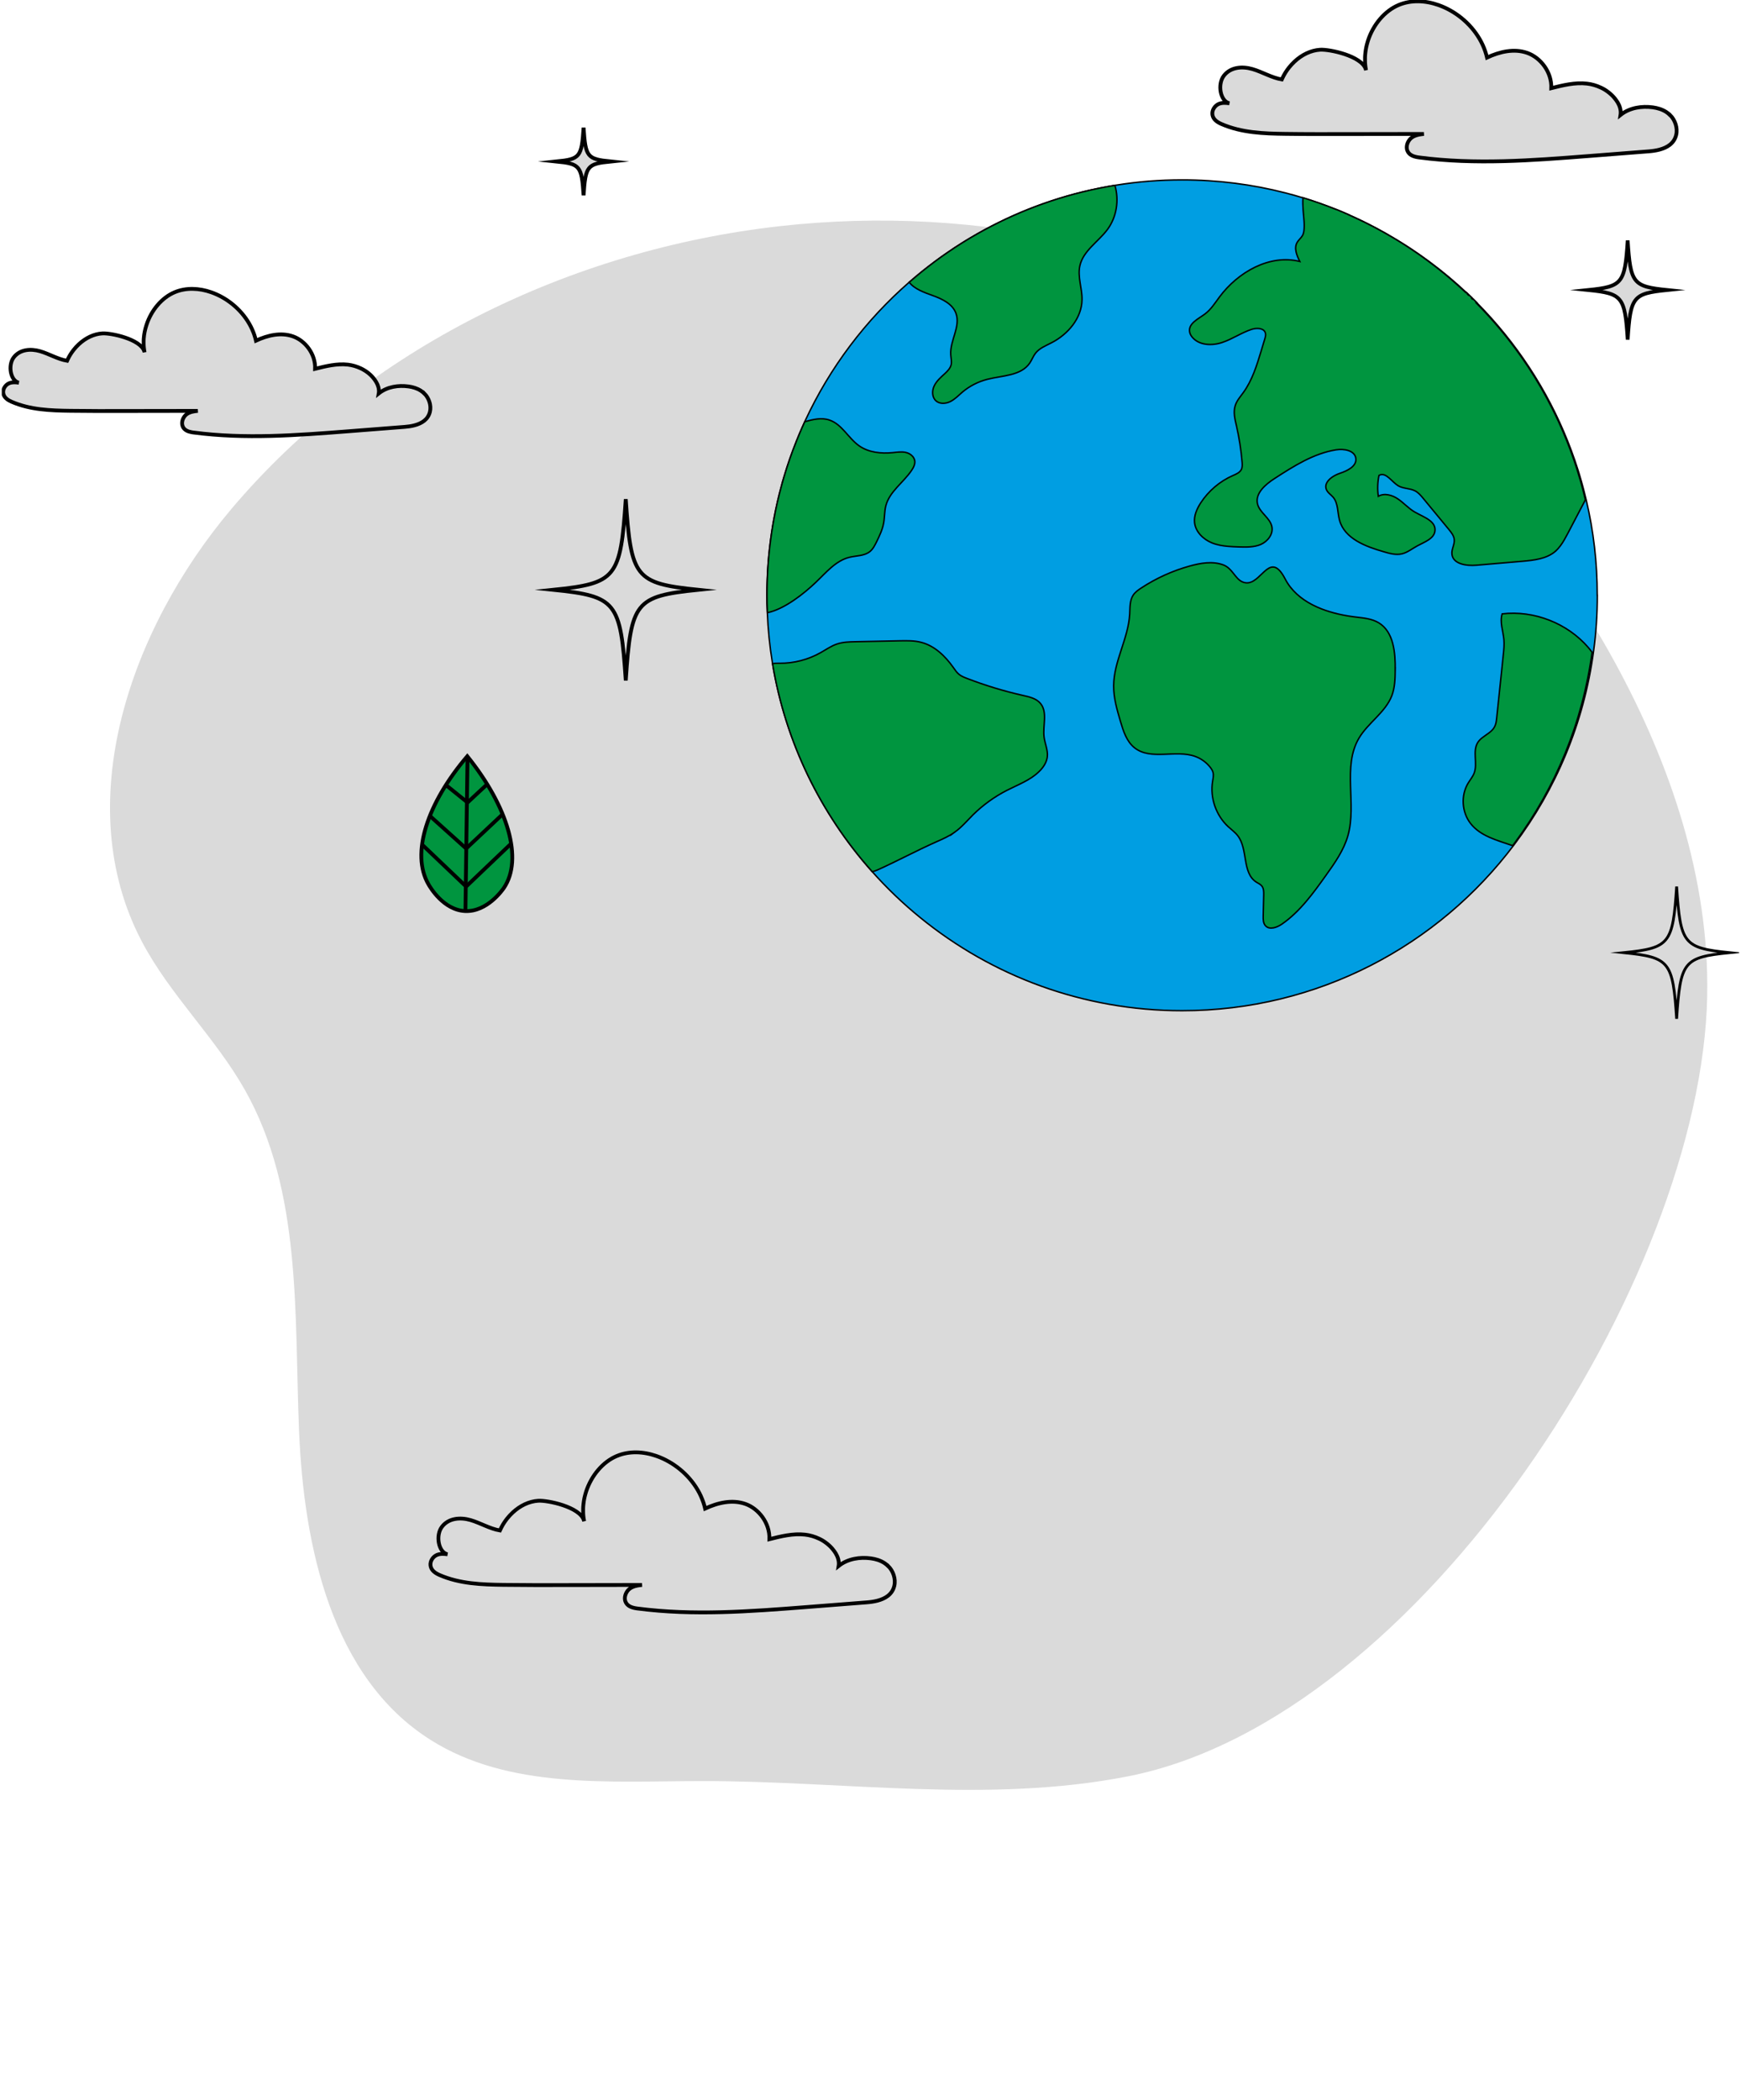 <svg width="472" height="569" viewBox="0 0 472 569" fill="none" xmlns="http://www.w3.org/2000/svg">
<mask id="mask0_4332_61" style="mask-type:alpha" maskUnits="userSpaceOnUse" x="0" y="0" width="471" height="569">
<rect width="470.759" height="569" fill="#D9D9D9"/>
</mask>
<g mask="url(#mask0_4332_61)">
</g>
<g clip-path="url(#clip0_4332_61)">
<path d="M462.835 269.74C463.419 238.089 452.909 207.037 437.7 179.28C420.103 147.165 395.831 118.417 365.649 97.682C321.192 67.144 265.091 55.279 211.485 61.276C154.672 67.629 99.547 94.302 62.67 137.989C35.339 170.367 18.712 217.74 38.498 255.209C46.113 269.633 58.377 281.148 66.399 295.351C81.907 322.817 79.775 356.293 81.08 387.808C82.385 419.323 90.007 454.553 116.66 471.423C137.937 484.892 165.053 482.646 190.237 482.618C228.848 482.568 267.914 488.792 305.798 481.341C385.293 465.719 461.423 346.646 462.842 269.747L462.835 269.74Z" fill="#DADADA"/>
<path d="M115.055 106.653C114.756 106.354 114.435 106.097 114.093 105.876C113.073 105.213 111.896 104.871 110.727 104.714C108.025 104.35 104.973 104.771 102.684 106.603C102.698 106.525 102.698 106.439 102.713 106.361C102.805 105.37 102.492 104.357 102 103.53C101.9 103.366 101.793 103.202 101.686 103.045C101.65 102.996 101.615 102.946 101.579 102.896C101.5 102.789 101.429 102.689 101.351 102.589C101.308 102.532 101.258 102.475 101.208 102.418C101.137 102.332 101.058 102.24 100.987 102.154C100.937 102.097 100.88 102.04 100.83 101.983C100.752 101.905 100.68 101.826 100.602 101.748C100.545 101.691 100.488 101.634 100.431 101.584C100.352 101.513 100.274 101.441 100.188 101.37C100.131 101.32 100.074 101.263 100.01 101.213C99.91 101.135 99.818 101.056 99.718 100.978C99.597 100.885 99.475 100.799 99.354 100.714C99.29 100.671 99.233 100.628 99.169 100.586C99.076 100.521 98.984 100.464 98.884 100.407C98.827 100.372 98.777 100.336 98.72 100.308C98.62 100.243 98.52 100.186 98.413 100.129C98.363 100.101 98.32 100.079 98.27 100.051C98.156 99.994 98.049 99.937 97.935 99.88C97.9 99.865 97.864 99.844 97.835 99.83C96.702 99.288 95.49 98.946 94.327 98.81C91.347 98.475 88.359 99.21 85.429 99.944C85.571 95.908 82.741 92.322 79.454 91.159C76.167 89.997 72.587 90.832 69.393 92.315C69.336 92.072 69.272 91.83 69.207 91.587C69.186 91.523 69.172 91.459 69.15 91.395C69.093 91.202 69.029 91.003 68.965 90.81C68.951 90.76 68.936 90.718 68.922 90.668C68.844 90.432 68.751 90.197 68.658 89.962C68.644 89.926 68.63 89.883 68.609 89.848C68.53 89.648 68.445 89.448 68.352 89.249C68.33 89.206 68.309 89.163 68.295 89.113C68.081 88.643 67.838 88.179 67.582 87.737C67.567 87.716 67.56 87.694 67.546 87.673C65.243 83.694 61.414 80.657 57.3 79.209C53.949 78.033 50.412 77.905 47.353 79.188C43.881 80.643 41.014 84.058 39.709 88.065C39.709 88.065 39.688 88.129 39.681 88.158C39.61 88.372 39.546 88.586 39.489 88.807C39.467 88.885 39.446 88.956 39.424 89.035C39.396 89.135 39.374 89.234 39.353 89.334C39.332 89.42 39.317 89.498 39.296 89.584C39.275 89.677 39.253 89.776 39.232 89.869C39.203 90.026 39.168 90.19 39.146 90.347C39.132 90.432 39.118 90.518 39.103 90.603C39.089 90.703 39.075 90.803 39.061 90.903C39.046 90.988 39.039 91.074 39.032 91.159C39.018 91.274 39.011 91.395 38.996 91.509C38.996 91.573 38.982 91.644 38.975 91.709C38.961 91.887 38.954 92.058 38.947 92.236C38.947 92.308 38.947 92.372 38.947 92.443C38.947 92.571 38.947 92.692 38.947 92.821C38.947 92.885 38.947 92.956 38.947 93.02C38.947 93.177 38.954 93.334 38.961 93.498C38.961 93.527 38.961 93.555 38.961 93.591C38.968 93.776 38.989 93.962 39.004 94.154C39.004 94.211 39.018 94.268 39.025 94.318C39.039 94.461 39.061 94.596 39.075 94.739C39.082 94.796 39.089 94.853 39.096 94.91C39.125 95.103 39.16 95.288 39.196 95.473C39.182 95.388 39.153 95.309 39.132 95.224C38.098 91.873 30.069 90.204 27.752 90.347C25.435 90.489 23.196 91.587 21.363 93.291C20.871 93.748 20.408 94.247 19.98 94.789C19.873 94.924 19.773 95.06 19.674 95.195C19.624 95.266 19.567 95.338 19.517 95.409C19.431 95.53 19.353 95.644 19.274 95.766C19.203 95.865 19.139 95.972 19.075 96.079C19.01 96.186 18.946 96.286 18.882 96.393C18.804 96.528 18.725 96.664 18.654 96.807C18.611 96.892 18.561 96.978 18.518 97.063C18.397 97.291 18.283 97.527 18.183 97.762C16.921 97.548 15.709 97.078 14.504 96.578C13.299 96.072 12.101 95.537 10.861 95.174C8.386 94.454 5.427 94.618 3.723 96.842C2.09 98.974 2.832 103.209 5.128 103.701C4.229 103.58 3.31 103.502 2.461 103.858C1.513 104.258 0.707 105.377 0.885 106.546C1.071 107.759 2.154 108.436 3.138 108.864C8.187 111.06 13.684 111.245 19.06 111.316C24.18 111.388 29.306 111.381 34.426 111.366C40.829 111.359 47.225 111.345 53.628 111.338C52.829 111.431 52.009 111.53 51.275 111.858C51.025 111.965 50.79 112.101 50.569 112.272C49.785 112.864 49.228 114.005 49.392 115.046C49.414 115.195 49.457 115.338 49.507 115.488C49.92 116.564 50.99 116.956 52.016 117.135C52.166 117.163 52.309 117.185 52.451 117.199C66.419 119.038 80.53 117.948 94.556 116.857C99.611 116.464 104.666 116.072 109.722 115.673C110.577 115.609 111.49 115.488 112.367 115.252C114.299 114.746 116.053 113.705 116.56 111.573C116.98 109.798 116.26 107.837 115.062 106.639" fill="#DADADA"/>
<path d="M115.055 106.653C114.756 106.354 114.435 106.097 114.093 105.876C113.073 105.213 111.896 104.871 110.727 104.714C108.025 104.35 104.973 104.771 102.684 106.603C102.698 106.525 102.698 106.439 102.713 106.361C102.805 105.37 102.492 104.357 102 103.53C101.9 103.366 101.793 103.202 101.686 103.045C101.65 102.996 101.615 102.946 101.579 102.896C101.5 102.789 101.429 102.689 101.351 102.589C101.308 102.532 101.258 102.475 101.208 102.418C101.137 102.332 101.058 102.24 100.987 102.154C100.937 102.097 100.88 102.04 100.83 101.983C100.752 101.905 100.68 101.826 100.602 101.748C100.545 101.691 100.488 101.634 100.431 101.584C100.352 101.513 100.274 101.441 100.188 101.37C100.131 101.32 100.074 101.263 100.01 101.213C99.91 101.135 99.818 101.056 99.718 100.978C99.597 100.885 99.475 100.799 99.354 100.714C99.29 100.671 99.233 100.628 99.169 100.586C99.076 100.521 98.984 100.464 98.884 100.407C98.827 100.372 98.777 100.336 98.72 100.308C98.62 100.243 98.52 100.186 98.413 100.129C98.363 100.101 98.32 100.079 98.27 100.051C98.156 99.994 98.049 99.937 97.935 99.88C97.9 99.865 97.864 99.844 97.835 99.83C96.702 99.288 95.49 98.946 94.327 98.81C91.347 98.475 88.359 99.21 85.429 99.944C85.571 95.908 82.741 92.322 79.454 91.159C76.167 89.997 72.587 90.832 69.393 92.315C69.336 92.072 69.272 91.83 69.207 91.587C69.186 91.523 69.172 91.459 69.15 91.395C69.093 91.202 69.029 91.003 68.965 90.81C68.951 90.76 68.936 90.718 68.922 90.668C68.844 90.432 68.751 90.197 68.658 89.962C68.644 89.926 68.63 89.883 68.609 89.848C68.53 89.648 68.445 89.448 68.352 89.249C68.33 89.206 68.309 89.163 68.295 89.113C68.081 88.643 67.838 88.179 67.582 87.737C67.567 87.716 67.56 87.694 67.546 87.673C65.243 83.694 61.414 80.657 57.3 79.209C53.949 78.033 50.412 77.905 47.353 79.188C43.881 80.643 41.014 84.058 39.709 88.065C39.709 88.065 39.688 88.129 39.681 88.158C39.61 88.372 39.546 88.586 39.489 88.807C39.467 88.885 39.446 88.956 39.424 89.035C39.396 89.135 39.374 89.234 39.353 89.334C39.332 89.42 39.317 89.498 39.296 89.584C39.275 89.677 39.253 89.776 39.232 89.869C39.203 90.026 39.168 90.19 39.146 90.347C39.132 90.432 39.118 90.518 39.103 90.603C39.089 90.703 39.075 90.803 39.061 90.903C39.046 90.988 39.039 91.074 39.032 91.159C39.018 91.274 39.011 91.395 38.996 91.509C38.996 91.573 38.982 91.644 38.975 91.709C38.961 91.887 38.954 92.058 38.947 92.236C38.947 92.308 38.947 92.372 38.947 92.443C38.947 92.571 38.947 92.692 38.947 92.821C38.947 92.885 38.947 92.956 38.947 93.02C38.947 93.177 38.954 93.334 38.961 93.498C38.961 93.527 38.961 93.555 38.961 93.591C38.968 93.776 38.989 93.962 39.004 94.154C39.004 94.211 39.018 94.268 39.025 94.318C39.039 94.461 39.061 94.596 39.075 94.739C39.082 94.796 39.089 94.853 39.096 94.91C39.125 95.103 39.16 95.288 39.196 95.473C39.182 95.388 39.153 95.309 39.132 95.224C38.098 91.873 30.069 90.204 27.752 90.347C25.435 90.489 23.196 91.587 21.363 93.291C20.871 93.748 20.408 94.247 19.98 94.789C19.873 94.924 19.773 95.06 19.674 95.195C19.624 95.266 19.567 95.338 19.517 95.409C19.431 95.53 19.353 95.644 19.274 95.766C19.203 95.865 19.139 95.972 19.075 96.079C19.01 96.186 18.946 96.286 18.882 96.393C18.804 96.528 18.725 96.664 18.654 96.807C18.611 96.892 18.561 96.978 18.518 97.063C18.397 97.291 18.283 97.527 18.183 97.762C16.921 97.548 15.709 97.078 14.504 96.578C13.299 96.072 12.101 95.537 10.861 95.174C8.386 94.454 5.427 94.618 3.723 96.842C2.09 98.974 2.832 103.209 5.128 103.701C4.229 103.58 3.31 103.502 2.461 103.858C1.513 104.258 0.707 105.377 0.885 106.546C1.071 107.759 2.154 108.436 3.138 108.864C8.187 111.06 13.684 111.245 19.06 111.316C24.18 111.388 29.306 111.381 34.426 111.366C40.829 111.359 47.225 111.345 53.628 111.338C52.829 111.431 52.009 111.53 51.275 111.858C51.025 111.965 50.79 112.101 50.569 112.272C49.785 112.864 49.228 114.005 49.392 115.046C49.414 115.195 49.457 115.338 49.507 115.488C49.92 116.564 50.99 116.956 52.016 117.135C52.166 117.163 52.309 117.185 52.451 117.199C66.419 119.038 80.53 117.948 94.556 116.857C99.611 116.464 104.666 116.072 109.722 115.673C110.577 115.609 111.49 115.488 112.367 115.252C114.299 114.746 116.053 113.705 116.56 111.573C116.98 109.798 116.26 107.837 115.062 106.639L115.055 106.653Z" stroke="black" stroke-width="1.03" stroke-miterlimit="10"/>
<path d="M452.787 31.209C452.467 30.881 452.11 30.603 451.746 30.36C450.641 29.64 449.358 29.262 448.089 29.091C445.151 28.692 441.835 29.155 439.34 31.145C439.354 31.059 439.361 30.966 439.368 30.881C439.468 29.804 439.126 28.699 438.591 27.808C438.484 27.63 438.37 27.451 438.249 27.28C438.213 27.223 438.17 27.173 438.128 27.116C438.049 27.002 437.964 26.895 437.878 26.781C437.828 26.717 437.778 26.653 437.728 26.596C437.65 26.503 437.564 26.403 437.486 26.31C437.429 26.246 437.372 26.182 437.315 26.125C437.236 26.04 437.151 25.954 437.065 25.868C437.001 25.804 436.944 25.747 436.88 25.69C436.794 25.612 436.709 25.533 436.616 25.455C436.552 25.398 436.488 25.341 436.423 25.284C436.317 25.198 436.21 25.113 436.103 25.027C435.974 24.927 435.846 24.834 435.71 24.735C435.646 24.685 435.575 24.635 435.511 24.592C435.411 24.521 435.304 24.457 435.204 24.392C435.147 24.357 435.083 24.314 435.026 24.278C434.919 24.214 434.805 24.15 434.691 24.086C434.641 24.057 434.584 24.029 434.534 24C434.413 23.936 434.292 23.872 434.17 23.815C434.135 23.794 434.099 23.779 434.056 23.765C432.823 23.173 431.511 22.802 430.242 22.66C426.997 22.289 423.753 23.095 420.566 23.893C420.723 19.508 417.642 15.608 414.07 14.346C410.498 13.084 406.605 13.989 403.139 15.601C403.075 15.337 403.011 15.073 402.94 14.817C402.918 14.745 402.897 14.674 402.876 14.603C402.811 14.389 402.747 14.182 402.676 13.968C402.662 13.918 402.64 13.868 402.626 13.818C402.54 13.562 402.441 13.305 402.341 13.056C402.327 13.013 402.305 12.97 402.291 12.934C402.205 12.713 402.105 12.499 402.013 12.278C401.991 12.228 401.97 12.178 401.949 12.136C401.713 11.622 401.457 11.123 401.171 10.638C401.157 10.617 401.143 10.596 401.136 10.574C398.626 6.253 394.469 2.952 389.998 1.376C386.355 0.093 382.512 -0.043 379.189 1.355C375.41 2.938 372.301 6.645 370.875 11.002C370.875 11.002 370.854 11.073 370.846 11.102C370.775 11.337 370.704 11.572 370.64 11.808C370.618 11.893 370.597 11.972 370.575 12.057C370.547 12.164 370.518 12.271 370.497 12.378C370.476 12.471 370.454 12.556 370.433 12.649C370.411 12.749 370.39 12.856 370.369 12.956C370.333 13.127 370.304 13.305 370.276 13.476C370.262 13.569 370.247 13.662 370.233 13.761C370.219 13.868 370.205 13.975 370.19 14.089C370.176 14.182 370.169 14.275 370.155 14.367C370.141 14.496 370.126 14.617 370.119 14.745C370.119 14.817 370.105 14.895 370.098 14.966C370.083 15.159 370.076 15.344 370.069 15.537C370.069 15.608 370.069 15.687 370.069 15.758C370.069 15.893 370.069 16.029 370.069 16.171C370.069 16.243 370.069 16.321 370.069 16.392C370.069 16.564 370.076 16.735 370.083 16.906C370.083 16.941 370.083 16.97 370.083 17.006C370.098 17.205 370.112 17.412 370.133 17.612C370.133 17.669 370.148 17.733 370.155 17.79C370.169 17.94 370.19 18.096 370.212 18.246C370.219 18.31 370.226 18.367 370.24 18.432C370.269 18.638 370.304 18.845 370.347 19.045C370.326 18.952 370.304 18.866 370.276 18.774C369.149 15.13 360.429 13.319 357.905 13.476C355.388 13.633 352.957 14.824 350.967 16.678C350.432 17.177 349.926 17.719 349.463 18.303C349.349 18.446 349.235 18.596 349.128 18.745C349.071 18.824 349.014 18.902 348.956 18.981C348.864 19.109 348.778 19.237 348.693 19.366C348.621 19.48 348.55 19.594 348.479 19.701C348.407 19.815 348.336 19.929 348.272 20.043C348.186 20.193 348.101 20.343 348.022 20.492C347.972 20.585 347.923 20.678 347.873 20.77C347.744 21.02 347.623 21.269 347.502 21.533C346.133 21.298 344.814 20.792 343.502 20.243C342.19 19.694 340.892 19.109 339.545 18.717C336.856 17.933 333.641 18.111 331.787 20.535C330.011 22.852 330.824 27.458 333.313 27.993C332.336 27.858 331.338 27.779 330.418 28.164C329.391 28.599 328.507 29.819 328.699 31.088C328.899 32.407 330.083 33.141 331.145 33.605C336.628 35.993 342.603 36.193 348.457 36.271C354.026 36.35 359.595 36.335 365.156 36.328C372.116 36.314 379.068 36.307 386.027 36.293C385.164 36.392 384.273 36.499 383.467 36.863C383.196 36.984 382.939 37.127 382.697 37.312C381.841 37.954 381.235 39.195 381.413 40.328C381.442 40.492 381.478 40.649 381.542 40.806C381.991 41.983 383.153 42.396 384.273 42.596C384.43 42.624 384.594 42.646 384.743 42.667C399.924 44.663 415.268 43.48 430.505 42.296C436.003 41.868 441.493 41.441 446.991 41.013C447.917 40.941 448.916 40.806 449.871 40.556C451.975 40 453.871 38.874 454.427 36.556C454.884 34.624 454.099 32.492 452.802 31.195" fill="#DADADA"/>
<path d="M452.787 31.209C452.467 30.881 452.11 30.603 451.746 30.36C450.641 29.64 449.358 29.262 448.089 29.091C445.151 28.692 441.835 29.155 439.34 31.145C439.354 31.059 439.361 30.966 439.368 30.881C439.468 29.804 439.126 28.699 438.591 27.808C438.484 27.63 438.37 27.451 438.249 27.28C438.213 27.223 438.17 27.173 438.128 27.116C438.049 27.002 437.964 26.895 437.878 26.781C437.828 26.717 437.778 26.653 437.728 26.596C437.65 26.503 437.564 26.403 437.486 26.31C437.429 26.246 437.372 26.182 437.315 26.125C437.236 26.04 437.151 25.954 437.065 25.868C437.001 25.804 436.944 25.747 436.88 25.69C436.794 25.612 436.709 25.533 436.616 25.455C436.552 25.398 436.488 25.341 436.423 25.284C436.317 25.198 436.21 25.113 436.103 25.027C435.974 24.927 435.846 24.834 435.71 24.735C435.646 24.685 435.575 24.635 435.511 24.592C435.411 24.521 435.304 24.457 435.204 24.392C435.147 24.357 435.083 24.314 435.026 24.278C434.919 24.214 434.805 24.15 434.691 24.086C434.641 24.057 434.584 24.029 434.534 24C434.413 23.936 434.292 23.872 434.17 23.815C434.135 23.794 434.099 23.779 434.056 23.765C432.823 23.173 431.511 22.802 430.242 22.66C426.997 22.289 423.753 23.095 420.566 23.893C420.723 19.508 417.642 15.608 414.07 14.346C410.498 13.084 406.605 13.989 403.139 15.601C403.075 15.337 403.011 15.073 402.94 14.817C402.918 14.745 402.897 14.674 402.876 14.603C402.811 14.389 402.747 14.182 402.676 13.968C402.662 13.918 402.64 13.868 402.626 13.818C402.54 13.562 402.441 13.305 402.341 13.056C402.327 13.013 402.305 12.97 402.291 12.934C402.205 12.713 402.105 12.499 402.013 12.278C401.991 12.228 401.97 12.178 401.949 12.136C401.713 11.622 401.457 11.123 401.171 10.638C401.157 10.617 401.143 10.596 401.136 10.574C398.626 6.253 394.469 2.952 389.998 1.376C386.355 0.093 382.512 -0.043 379.189 1.355C375.41 2.938 372.301 6.645 370.875 11.002C370.875 11.002 370.854 11.073 370.846 11.102C370.775 11.337 370.704 11.572 370.64 11.808C370.618 11.893 370.597 11.972 370.575 12.057C370.547 12.164 370.518 12.271 370.497 12.378C370.476 12.471 370.454 12.556 370.433 12.649C370.411 12.749 370.39 12.856 370.369 12.956C370.333 13.127 370.304 13.305 370.276 13.476C370.262 13.569 370.247 13.662 370.233 13.761C370.219 13.868 370.205 13.975 370.19 14.089C370.176 14.182 370.169 14.275 370.155 14.367C370.141 14.496 370.126 14.617 370.119 14.745C370.119 14.817 370.105 14.895 370.098 14.966C370.083 15.159 370.076 15.344 370.069 15.537C370.069 15.608 370.069 15.687 370.069 15.758C370.069 15.893 370.069 16.029 370.069 16.171C370.069 16.243 370.069 16.321 370.069 16.392C370.069 16.564 370.076 16.735 370.083 16.906C370.083 16.941 370.083 16.97 370.083 17.006C370.098 17.205 370.112 17.412 370.133 17.612C370.133 17.669 370.148 17.733 370.155 17.79C370.169 17.94 370.19 18.096 370.212 18.246C370.219 18.31 370.226 18.367 370.24 18.432C370.269 18.638 370.304 18.845 370.347 19.045C370.326 18.952 370.304 18.866 370.276 18.774C369.149 15.13 360.429 13.319 357.905 13.476C355.388 13.633 352.957 14.824 350.967 16.678C350.432 17.177 349.926 17.719 349.463 18.303C349.349 18.446 349.235 18.596 349.128 18.745C349.071 18.824 349.014 18.902 348.956 18.981C348.864 19.109 348.778 19.237 348.693 19.366C348.621 19.48 348.55 19.594 348.479 19.701C348.407 19.815 348.336 19.929 348.272 20.043C348.186 20.193 348.101 20.343 348.022 20.492C347.972 20.585 347.923 20.678 347.873 20.77C347.744 21.02 347.623 21.269 347.502 21.533C346.133 21.298 344.814 20.792 343.502 20.243C342.19 19.694 340.892 19.109 339.545 18.717C336.856 17.933 333.641 18.111 331.787 20.535C330.011 22.852 330.824 27.458 333.313 27.993C332.336 27.858 331.338 27.779 330.418 28.164C329.391 28.599 328.507 29.819 328.699 31.088C328.899 32.407 330.083 33.141 331.145 33.605C336.628 35.993 342.603 36.193 348.457 36.271C354.026 36.35 359.595 36.335 365.156 36.328C372.116 36.314 379.068 36.307 386.027 36.293C385.164 36.392 384.273 36.499 383.467 36.863C383.196 36.984 382.939 37.127 382.697 37.312C381.841 37.954 381.235 39.195 381.413 40.328C381.442 40.492 381.478 40.649 381.542 40.806C381.991 41.983 383.153 42.396 384.273 42.596C384.43 42.624 384.594 42.646 384.743 42.667C399.924 44.663 415.268 43.48 430.505 42.296C436.003 41.868 441.493 41.441 446.991 41.013C447.917 40.941 448.916 40.806 449.871 40.556C451.975 40 453.871 38.874 454.427 36.556C454.884 34.624 454.099 32.492 452.802 31.195L452.787 31.209Z" stroke="black" stroke-width="1.03" stroke-miterlimit="10"/>
<path d="M433.051 161.312C433.051 166.445 432.709 171.508 432.032 176.463C429.415 195.971 421.793 213.889 410.498 228.891C389.97 256.207 357.292 273.868 320.479 273.868C293.583 273.868 268.884 264.435 249.532 248.685C244.798 244.841 240.391 240.628 236.349 236.071C222.509 220.528 212.933 201.134 209.418 179.7C208.676 175.173 208.198 170.531 208.02 165.847C207.942 164.342 207.913 162.823 207.913 161.319C207.913 160.677 207.92 160.028 207.927 159.387C207.934 158.93 207.942 158.481 207.963 158.025C207.97 157.668 207.977 157.312 207.999 156.955C208.063 155.158 208.17 153.383 208.32 151.615C208.369 151.016 208.434 150.424 208.491 149.825C208.555 149.198 208.619 148.57 208.697 147.943C208.769 147.315 208.847 146.688 208.933 146.067C209.097 144.82 209.289 143.586 209.496 142.346C209.603 141.725 209.717 141.119 209.824 140.499C210.387 137.433 211.086 134.417 211.906 131.444C211.977 131.18 212.049 130.923 212.113 130.659H212.12V130.645C212.27 130.11 212.427 129.583 212.583 129.062C213.539 125.839 214.651 122.673 215.892 119.579C215.892 119.572 215.899 119.55 215.899 119.543C216.141 118.93 216.398 118.331 216.641 117.732C216.904 117.112 217.161 116.506 217.432 115.893C217.703 115.294 217.974 114.681 218.252 114.082C224.976 99.565 234.694 86.73 246.616 76.363C247.201 75.857 247.793 75.351 248.384 74.859C248.919 74.417 249.447 73.982 249.989 73.54C250.566 73.076 251.137 72.627 251.721 72.178C252.299 71.721 252.884 71.287 253.475 70.844C254.652 69.967 255.843 69.112 257.062 68.292C258.274 67.458 259.501 66.645 260.748 65.868C261.176 65.597 261.611 65.326 262.046 65.069C262.196 64.976 262.353 64.884 262.502 64.798C262.709 64.67 262.93 64.534 263.137 64.413C273.098 58.502 284.043 54.096 295.672 51.493C296.172 51.379 296.678 51.272 297.177 51.172C297.541 51.094 297.911 51.015 298.275 50.944C298.624 50.873 298.974 50.801 299.323 50.745C299.402 50.73 299.48 50.709 299.551 50.702C299.943 50.623 300.336 50.552 300.721 50.481C301.034 50.431 301.341 50.374 301.648 50.331C301.961 50.281 302.261 50.224 302.575 50.174C308.407 49.226 314.375 48.748 320.464 48.748C330.133 48.748 339.531 49.967 348.479 52.27C350.162 52.698 351.83 53.169 353.477 53.675C354.233 53.91 354.996 54.146 355.745 54.395C356.494 54.645 357.242 54.901 357.984 55.165C359.474 55.686 360.943 56.235 362.405 56.827C362.733 56.955 363.068 57.09 363.396 57.226C363.467 57.254 363.524 57.276 363.595 57.311C363.988 57.468 364.38 57.632 364.772 57.81C364.893 57.853 365.014 57.903 365.128 57.967C365.364 58.06 365.606 58.167 365.841 58.274C369.292 59.793 372.644 61.504 375.909 63.358C375.981 63.401 376.045 63.436 376.116 63.479C383.938 67.935 391.189 73.29 397.699 79.422C397.892 79.615 398.084 79.8 398.277 79.978C398.327 80.021 398.37 80.071 398.427 80.121C398.691 80.37 398.947 80.627 399.211 80.876L399.496 81.162C399.824 81.483 400.159 81.818 400.48 82.146C411.004 92.777 419.425 105.504 425.051 119.636C425.372 120.449 425.686 121.255 425.992 122.075C426.021 122.153 426.042 122.239 426.078 122.317C426.691 123.957 427.262 125.618 427.789 127.294C427.818 127.386 427.853 127.479 427.875 127.565C428.124 128.363 428.374 129.176 428.595 129.989C428.638 130.117 428.673 130.26 428.716 130.388C428.909 131.051 429.094 131.722 429.265 132.392C429.344 132.698 429.429 133.005 429.5 133.319C429.693 134.053 429.878 134.795 430.049 135.529C432.01 143.807 433.03 152.442 433.03 161.312H433.051Z" fill="#009EE2" stroke="black" stroke-width="0.39" stroke-miterlimit="10"/>
<path d="M378.262 181.582C378.227 183.914 378.17 186.303 377.35 188.477C375.61 193.062 370.897 195.821 368.415 200.042C363.874 207.757 367.874 217.818 365.435 226.438C364.308 230.417 361.856 233.868 359.453 237.233C357.77 239.6 356.044 241.996 354.162 244.214C352.201 246.531 350.055 248.67 347.559 250.396C346.198 251.337 344.165 252.071 343.067 250.838C342.461 250.16 342.447 249.155 342.468 248.235C342.511 246.317 342.561 244.392 342.604 242.474C342.618 241.64 342.618 240.727 342.091 240.085C341.698 239.593 341.099 239.351 340.572 239.016C336.693 236.506 338.39 230.103 335.559 226.452C334.839 225.518 333.862 224.827 332.992 224.028C329.662 220.962 328.008 216.178 328.743 211.707C328.871 210.916 329.064 210.11 328.871 209.347C328.75 208.841 328.465 208.392 328.151 207.978C327.088 206.609 325.641 205.547 324.008 204.962C318.703 203.066 311.987 206.132 307.573 202.624C305.434 200.919 304.55 198.132 303.772 195.508C302.838 192.342 301.89 189.119 301.919 185.825C301.954 179.165 305.897 173.055 306.268 166.409C306.368 164.627 306.24 162.695 307.245 161.219C307.773 160.442 308.564 159.885 309.348 159.365C313.42 156.684 317.912 154.652 322.604 153.361C325.491 152.57 328.7 151.999 331.602 153.055C334.119 153.967 334.796 156.791 336.828 157.675C341.242 159.593 343.474 150.509 347.103 154.823C347.517 155.315 347.952 155.985 348.408 156.862C350.027 159.999 352.686 162.267 355.809 163.885C356.608 164.299 357.435 164.67 358.283 164.998C361.214 166.139 364.415 166.823 367.496 167.194C369.656 167.45 371.909 167.636 373.777 168.755C377.849 171.215 378.319 176.841 378.255 181.597L378.262 181.582Z" fill="#00953F" stroke="black" stroke-width="0.39" stroke-miterlimit="10"/>
<path d="M431.626 176.735C429.066 195.801 421.729 213.341 410.848 228.129C410.606 228.471 410.349 228.813 410.092 229.156C405.843 227.68 401.386 226.603 398.684 223.145C396.288 220.086 396.003 215.508 398.042 212.172C398.591 211.273 399.283 210.46 399.661 209.476C400.659 206.831 399.133 203.551 400.652 201.163C400.958 200.692 401.358 200.3 401.793 199.95C402.99 198.988 404.488 198.296 405.187 196.949C405.593 196.193 405.686 195.323 405.771 194.474C405.843 193.776 405.921 193.07 405.992 192.378C406.342 189.056 406.691 185.733 407.04 182.41C407.212 180.72 407.397 179.023 407.568 177.334C407.711 176.007 407.839 174.674 407.725 173.326C407.518 170.981 406.541 168.585 407.247 166.339C415.896 165.334 424.93 168.87 430.613 175.465C430.948 175.865 431.29 176.285 431.618 176.735H431.626Z" fill="#00953F" stroke="black" stroke-width="0.39" stroke-miterlimit="10"/>
<path d="M301.669 50.332C301.363 50.374 301.056 50.424 300.742 50.481C300.357 50.553 299.965 50.624 299.573 50.702C299.502 50.709 299.423 50.731 299.345 50.745C298.996 50.809 298.646 50.873 298.297 50.945C297.933 51.016 297.562 51.094 297.199 51.173C296.692 51.28 296.186 51.38 295.694 51.494C284.065 54.096 273.12 58.51 263.159 64.414C262.952 64.535 262.731 64.663 262.524 64.799C262.375 64.884 262.218 64.97 262.068 65.07C261.633 65.333 261.198 65.604 260.77 65.868C259.522 66.645 258.296 67.451 257.084 68.292C255.865 69.112 254.674 69.968 253.497 70.845C252.906 71.287 252.321 71.722 251.743 72.178C251.159 72.62 250.581 73.077 250.011 73.54C249.469 73.975 248.941 74.41 248.406 74.859C247.815 75.358 247.223 75.865 246.638 76.364C246.588 76.406 246.538 76.449 246.488 76.492C248.028 78.41 250.61 79.259 252.963 80.121C255.501 81.048 258.225 82.353 259.159 84.877C260.506 88.471 257.483 92.307 257.754 96.143C257.811 97.055 258.061 97.975 257.854 98.867C257.612 99.815 256.884 100.556 256.164 101.227C255.08 102.218 253.925 103.209 253.276 104.549C252.627 105.875 252.656 107.665 253.768 108.635C254.802 109.54 256.428 109.419 257.669 108.799C258.902 108.178 259.879 107.145 260.92 106.246C262.874 104.606 265.184 103.423 267.658 102.788C271.744 101.74 276.806 101.875 279.181 98.367C279.751 97.533 280.093 96.542 280.721 95.729C281.79 94.339 283.53 93.683 285.084 92.877C289.534 90.596 293.263 86.232 293.341 81.234C293.405 78.118 292.079 75.002 292.771 71.972C293.698 67.907 297.798 65.497 300.272 62.146C302.746 58.774 303.438 54.225 302.261 50.225C302.062 50.26 301.869 50.289 301.669 50.324V50.332Z" fill="#00953F" stroke="black" stroke-width="0.39" stroke-miterlimit="10"/>
<path d="M421.664 149.39C422.178 148.948 422.634 148.442 423.033 147.9C423.789 146.901 424.388 145.761 424.987 144.648C426.598 141.582 428.21 138.516 429.814 135.443C429.643 134.702 429.451 133.96 429.265 133.226C429.194 132.919 429.101 132.605 429.023 132.299C428.852 131.629 428.666 130.958 428.474 130.295C428.431 130.167 428.395 130.024 428.352 129.896C428.124 129.083 427.882 128.277 427.632 127.472C427.604 127.379 427.575 127.301 427.547 127.201C427.012 125.525 426.449 123.864 425.835 122.224C425.8 122.146 425.778 122.06 425.75 121.982C425.443 121.162 425.13 120.349 424.809 119.543C424.117 117.832 423.397 116.149 422.641 114.488C422.099 113.304 421.536 112.128 420.951 110.965C418.955 106.973 416.737 103.129 414.306 99.436C413.757 98.609 413.208 97.796 412.637 96.99C408.915 91.657 404.751 86.666 400.195 82.067C400.216 82.053 400.224 82.053 400.238 82.046C400.281 82.031 400.323 82.01 400.366 81.996C400.088 81.71 399.803 81.425 399.518 81.147L399.404 81.033C399.354 81.04 399.304 81.047 399.254 81.055C399.232 81.055 399.225 81.069 399.211 81.069C399.111 80.969 399.033 80.876 398.94 80.791C398.94 80.776 398.961 80.776 398.969 80.769C399.004 80.748 399.04 80.727 399.076 80.705C398.869 80.505 398.655 80.299 398.448 80.099C398.405 80.063 398.37 80.028 398.334 79.992C398.284 79.999 398.241 80.013 398.191 80.021H398.163L398.027 79.885H398.042C398.042 79.885 398.106 79.828 398.134 79.8C397.999 79.671 397.863 79.536 397.728 79.4C397.678 79.35 397.621 79.3 397.571 79.251C397.535 79.272 397.507 79.293 397.471 79.315C397.471 79.315 397.464 79.32 397.45 79.329C396.865 78.78 396.281 78.231 395.682 77.703C392.887 75.165 389.949 72.769 386.897 70.537C384.173 68.52 381.357 66.637 378.455 64.883C374.854 62.709 371.132 60.726 367.282 58.958C366.726 58.702 366.155 58.445 365.592 58.195L365.613 58.174C365.613 58.174 365.62 58.16 365.627 58.153C365.471 58.081 365.314 58.017 365.157 57.953C365.078 57.91 365 57.874 364.922 57.846C364.914 57.853 364.9 57.86 364.893 57.874C364.779 57.832 364.665 57.775 364.544 57.725V57.71C364.544 57.71 364.544 57.696 364.544 57.689C364.237 57.553 363.93 57.425 363.624 57.304C363.553 57.268 363.496 57.24 363.424 57.218C363.403 57.211 363.389 57.204 363.367 57.197C363.367 57.204 363.367 57.218 363.367 57.225C363.296 57.197 363.225 57.169 363.168 57.14C363.168 57.14 363.168 57.119 363.168 57.111C362.925 57.012 362.683 56.912 362.44 56.819C362.355 56.783 362.269 56.748 362.176 56.712C362.176 56.712 362.176 56.726 362.176 56.734C360.708 56.156 359.253 55.607 357.756 55.065C357.128 54.844 356.501 54.63 355.873 54.423C355.759 54.381 355.638 54.338 355.517 54.302C355.217 54.195 354.911 54.102 354.604 54.003C354.24 53.889 353.877 53.775 353.506 53.66C353.42 53.632 353.328 53.611 353.242 53.582C353.207 54.131 353.192 54.694 353.207 55.279C353.249 57.432 353.627 59.721 353.584 61.325C353.563 62.188 353.535 63.072 353.114 63.821C352.722 64.513 352.059 64.99 351.666 65.682C350.747 67.258 351.567 69.226 352.387 70.851C344.215 68.812 335.63 73.718 330.611 80.47C329.399 82.103 328.301 83.857 326.675 85.076C324.878 86.416 322.204 87.607 322.504 89.825C322.561 90.395 322.853 90.923 323.217 91.365C325.099 93.618 328.571 93.732 331.345 92.805C334.119 91.878 336.586 90.138 339.352 89.24C340.75 88.798 342.725 88.869 343.067 90.288C343.196 90.794 343.039 91.322 342.896 91.828C342.568 92.926 342.24 94.017 341.912 95.094C340.721 99.03 339.495 103.022 337.099 106.338C336.279 107.479 335.302 108.555 334.889 109.882C334.304 111.686 334.803 113.618 335.231 115.465C335.958 118.695 336.479 121.982 336.75 125.283C336.793 125.932 336.835 126.63 336.536 127.222C336.108 128.078 335.131 128.47 334.254 128.855C330.696 130.409 327.623 133.033 325.498 136.299C324.479 137.896 323.644 139.75 323.858 141.639C324.136 144.121 326.197 146.124 328.5 147.08C329.912 147.664 331.424 147.921 332.957 148.049C333.926 148.142 334.91 148.171 335.88 148.206C337.891 148.263 339.987 148.313 341.82 147.529C343.666 146.716 345.178 144.798 344.836 142.816C344.422 140.356 341.513 138.98 340.921 136.548C340.237 133.675 343.06 131.272 345.556 129.661C350.739 126.31 356.13 122.873 362.226 121.889C364.387 121.539 367.303 122.06 367.581 124.22C367.838 126.359 365.285 127.579 363.246 128.256C361.784 128.748 360.13 129.761 359.602 131.03C359.388 131.536 359.36 132.085 359.588 132.648C359.945 133.518 360.822 134.046 361.435 134.745C362.84 136.42 362.569 138.909 363.168 141.012C364.544 145.967 370.234 148.106 375.168 149.518C376.765 149.989 378.441 150.459 380.066 150.081C381.606 149.711 382.876 148.648 384.28 147.9C386.234 146.844 388.901 145.953 389.043 143.736C389.129 142.566 388.509 141.711 387.582 141.005C386.419 140.121 384.794 139.465 383.517 138.723C381.87 137.768 380.601 136.292 379.018 135.215C377.464 134.146 375.31 133.518 373.67 134.481C373.407 132.62 373.471 130.702 373.842 128.841C373.949 128.777 374.055 128.72 374.162 128.684C375.831 128.056 377.35 130.566 379.04 131.622C380.43 132.449 382.227 132.278 383.66 133.026C384.573 133.511 385.25 134.324 385.899 135.115C388.195 137.903 390.512 140.698 392.801 143.479C393.464 144.292 394.163 145.162 394.263 146.21C394.391 147.536 393.493 148.805 393.628 150.146C393.885 152.869 397.6 153.397 400.309 153.155C401.029 153.098 401.757 153.04 402.47 152.969C405.906 152.67 409.329 152.377 412.751 152.092C415.896 151.807 419.261 151.45 421.679 149.397L421.664 149.39Z" fill="#00953F" stroke="black" stroke-width="0.39" stroke-miterlimit="10"/>
<path d="M247.957 124.727C247.878 124.335 247.693 123.978 247.436 123.679C246.959 123.109 246.231 122.724 245.483 122.574C244.349 122.346 243.187 122.538 242.024 122.652C238.887 122.959 235.5 122.624 232.912 120.798C229.988 118.745 228.284 114.98 224.89 113.832C222.708 113.084 220.462 113.64 218.188 114.267C217.938 114.809 217.696 115.351 217.453 115.893C217.183 116.506 216.919 117.112 216.662 117.732C216.42 118.331 216.163 118.937 215.92 119.544C215.92 119.551 215.913 119.572 215.913 119.579C214.666 122.674 213.56 125.832 212.605 129.062C212.448 129.583 212.291 130.118 212.141 130.645V130.659H212.134C212.063 130.923 211.992 131.18 211.928 131.444C211.108 134.417 210.409 137.433 209.845 140.499C209.731 141.119 209.617 141.725 209.517 142.346C209.311 143.586 209.118 144.82 208.954 146.068C208.869 146.688 208.79 147.315 208.719 147.943C208.64 148.57 208.569 149.198 208.512 149.825C208.448 150.417 208.391 151.009 208.341 151.615C208.191 153.383 208.077 155.159 208.02 156.955C208.006 157.312 207.992 157.668 207.984 158.025C207.97 158.481 207.956 158.93 207.949 159.387C207.942 160.029 207.935 160.677 207.935 161.319C207.935 162.824 207.963 164.342 208.042 165.847C208.042 165.911 208.042 165.968 208.049 166.032C212.826 165.013 218.117 160.706 221.147 157.825C223.949 155.173 226.566 151.914 230.309 151.009C232.177 150.553 234.309 150.681 235.814 149.476C236.684 148.784 237.19 147.743 237.682 146.752C238.466 145.141 239.244 143.508 239.564 141.74C239.857 140.2 239.764 138.588 240.156 137.062C241.147 133.191 244.919 130.766 247.144 127.458C247.7 126.638 248.171 125.675 247.978 124.72L247.957 124.727Z" fill="#00953F" stroke="black" stroke-width="0.39" stroke-miterlimit="10"/>
<path d="M258.909 225.449C260.741 224.122 262.203 222.383 263.793 220.793C266.488 218.147 269.576 215.908 272.934 214.19C275.922 212.65 279.223 211.473 281.619 209.156C281.804 208.985 281.983 208.807 282.154 208.614C283.066 207.616 283.779 206.404 283.936 205.071C284.15 203.252 283.266 201.498 283.052 199.68C282.674 196.593 284.072 192.999 282.082 190.611C280.949 189.249 279.066 188.828 277.334 188.443C272.121 187.267 266.988 185.705 262.003 183.773C261.319 183.509 260.642 183.231 260.057 182.775C259.394 182.261 258.923 181.541 258.431 180.842C256.264 177.783 253.376 174.988 249.739 174.054C247.857 173.562 245.889 173.605 243.957 173.641C239.95 173.726 235.928 173.805 231.921 173.89C230.245 173.919 228.534 173.969 226.951 174.496C225.34 175.024 223.921 176.037 222.452 176.864C219.094 178.753 215.243 179.751 211.407 179.723C210.751 179.723 210.074 179.694 209.446 179.837C212.983 201.213 222.552 220.557 236.356 236.065C236.399 236.115 236.449 236.165 236.491 236.215C236.955 236.101 237.411 235.944 237.868 235.744C243.237 233.342 248.449 230.504 253.846 228.115C255.593 227.345 257.369 226.568 258.916 225.441L258.909 225.449Z" fill="#00953F" stroke="black" stroke-width="0.39" stroke-miterlimit="10"/>
<path d="M136.611 240.606C136.275 241.098 132.083 247.138 126.108 246.874C120.197 246.603 116.582 240.35 116.182 239.658C111.305 231.323 115.812 217.662 126.685 204.92C137.709 218.581 141.901 232.763 136.611 240.606Z" fill="#00953F"/>
<path d="M136.611 240.606C136.275 241.098 132.083 247.138 126.108 246.874C120.197 246.603 116.582 240.35 116.182 239.658C111.305 231.323 115.812 217.662 126.685 204.92C137.709 218.581 141.901 232.763 136.611 240.606Z" stroke="black" stroke-width="1.03" stroke-miterlimit="10"/>
<path d="M126.75 204.92L126.187 246.874" stroke="black" stroke-width="1.03" stroke-miterlimit="10"/>
<path d="M126.393 229.91L136.432 220.484" stroke="black" stroke-width="1.03" stroke-miterlimit="10"/>
<path d="M126.371 240.228L138.521 228.648" stroke="black" stroke-width="1.03" stroke-miterlimit="10"/>
<path d="M126.564 217.64L132.069 212.514" stroke="black" stroke-width="1.03" stroke-miterlimit="10"/>
<path d="M126.357 229.91L116.503 221.055" stroke="black" stroke-width="1.03" stroke-miterlimit="10"/>
<path d="M126.372 240.229L114.414 228.842" stroke="black" stroke-width="1.03" stroke-miterlimit="10"/>
<path d="M126.75 217.447L120.867 212.705" stroke="black" stroke-width="1.03" stroke-miterlimit="10"/>
<path d="M240.812 424.394C240.491 424.066 240.134 423.788 239.771 423.546C238.666 422.826 237.382 422.448 236.113 422.277C233.175 421.877 229.86 422.341 227.364 424.33C227.378 424.245 227.386 424.152 227.393 424.066C227.493 422.99 227.15 421.885 226.615 420.993C226.509 420.815 226.394 420.637 226.273 420.466C226.238 420.409 226.195 420.359 226.152 420.302C226.074 420.188 225.988 420.081 225.902 419.967C225.853 419.902 225.803 419.838 225.753 419.781C225.674 419.688 225.589 419.589 225.51 419.496C225.453 419.432 225.396 419.368 225.339 419.311C225.261 419.225 225.175 419.139 225.09 419.054C225.025 418.99 224.968 418.933 224.904 418.876C224.819 418.797 224.733 418.719 224.64 418.64C224.576 418.583 224.512 418.526 224.448 418.469C224.341 418.384 224.234 418.298 224.127 418.213C223.999 418.113 223.87 418.02 223.735 417.92C223.671 417.87 223.599 417.82 223.535 417.778C223.435 417.706 223.328 417.642 223.229 417.578C223.172 417.542 223.107 417.5 223.05 417.464C222.943 417.4 222.829 417.335 222.715 417.271C222.665 417.243 222.608 417.214 222.558 417.186C222.437 417.122 222.316 417.057 222.195 417C222.159 416.979 222.123 416.965 222.081 416.951C220.847 416.359 219.535 415.988 218.266 415.845C215.022 415.475 211.777 416.28 208.59 417.079C208.747 412.694 205.667 408.794 202.094 407.532C198.522 406.27 194.629 407.175 191.164 408.786C191.1 408.523 191.035 408.259 190.964 408.002C190.943 407.931 190.921 407.86 190.9 407.788C190.836 407.574 190.772 407.368 190.7 407.154C190.686 407.104 190.665 407.054 190.65 407.004C190.565 406.747 190.465 406.491 190.365 406.241C190.351 406.198 190.33 406.155 190.315 406.12C190.23 405.899 190.13 405.685 190.037 405.464C190.016 405.414 189.994 405.364 189.973 405.321C189.738 404.808 189.481 404.309 189.196 403.824C189.182 403.802 189.167 403.781 189.16 403.76C186.65 399.439 182.493 396.138 178.023 394.562C174.379 393.278 170.536 393.143 167.213 394.54C163.434 396.123 160.325 399.831 158.899 404.188C158.899 404.188 158.878 404.259 158.871 404.287C158.8 404.523 158.728 404.758 158.664 404.993C158.643 405.079 158.621 405.157 158.6 405.243C158.571 405.35 158.543 405.457 158.521 405.564C158.5 405.656 158.479 405.742 158.457 405.835C158.436 405.934 158.414 406.041 158.393 406.141C158.357 406.312 158.329 406.491 158.3 406.662C158.286 406.754 158.272 406.847 158.258 406.947C158.243 407.054 158.229 407.161 158.215 407.275C158.201 407.368 158.193 407.46 158.179 407.553C158.165 407.681 158.151 407.803 158.144 407.931C158.144 408.002 158.129 408.081 158.122 408.152C158.108 408.344 158.101 408.53 158.094 408.722C158.094 408.794 158.094 408.872 158.094 408.943C158.094 409.079 158.094 409.214 158.094 409.357C158.094 409.428 158.094 409.507 158.094 409.578C158.094 409.749 158.101 409.92 158.108 410.091C158.108 410.127 158.108 410.155 158.108 410.191C158.122 410.391 158.136 410.598 158.158 410.797C158.158 410.854 158.172 410.918 158.179 410.975C158.193 411.125 158.215 411.282 158.236 411.432C158.243 411.496 158.25 411.553 158.265 411.617C158.293 411.824 158.329 412.031 158.372 412.23C158.35 412.138 158.329 412.052 158.3 411.959C157.174 408.316 148.453 406.505 145.929 406.662C143.412 406.819 140.981 408.009 138.992 409.863C138.457 410.362 137.951 410.904 137.487 411.489C137.373 411.631 137.259 411.781 137.152 411.931C137.095 412.009 137.038 412.088 136.981 412.166C136.888 412.295 136.803 412.423 136.717 412.551C136.646 412.665 136.574 412.779 136.503 412.886C136.432 413 136.361 413.114 136.296 413.229C136.211 413.378 136.125 413.528 136.047 413.678C135.997 413.77 135.947 413.863 135.897 413.956C135.769 414.205 135.648 414.455 135.526 414.719C134.157 414.483 132.838 413.977 131.526 413.428C130.214 412.879 128.917 412.295 127.569 411.902C124.881 411.118 121.665 411.296 119.811 413.721C118.036 416.038 118.849 420.644 121.337 421.179C120.36 421.043 119.362 420.965 118.442 421.35C117.415 421.785 116.531 423.004 116.724 424.273C116.923 425.592 118.107 426.327 119.169 426.79C124.653 429.179 130.628 429.378 136.482 429.457C142.05 429.535 147.619 429.521 153.181 429.514C160.14 429.5 167.092 429.492 174.051 429.478C173.188 429.578 172.297 429.685 171.491 430.049C171.22 430.17 170.964 430.312 170.721 430.498C169.866 431.14 169.26 432.38 169.438 433.514C169.466 433.678 169.502 433.835 169.566 433.992C170.015 435.168 171.178 435.582 172.297 435.781C172.454 435.81 172.618 435.831 172.768 435.853C187.948 437.849 203.292 436.665 218.53 435.482C224.027 435.054 229.518 434.626 235.015 434.198C235.942 434.127 236.94 433.992 237.896 433.742C239.999 433.186 241.896 432.059 242.452 429.742C242.908 427.81 242.124 425.678 240.826 424.38" fill="#DADADA"/>
<path d="M240.812 424.394C240.491 424.066 240.134 423.788 239.771 423.546C238.666 422.826 237.382 422.448 236.113 422.277C233.175 421.877 229.86 422.341 227.364 424.33C227.378 424.245 227.386 424.152 227.393 424.066C227.493 422.99 227.15 421.885 226.615 420.993C226.509 420.815 226.394 420.637 226.273 420.466C226.238 420.409 226.195 420.359 226.152 420.302C226.074 420.188 225.988 420.081 225.902 419.967C225.853 419.902 225.803 419.838 225.753 419.781C225.674 419.688 225.589 419.589 225.51 419.496C225.453 419.432 225.396 419.368 225.339 419.311C225.261 419.225 225.175 419.139 225.09 419.054C225.025 418.99 224.968 418.933 224.904 418.876C224.819 418.797 224.733 418.719 224.64 418.64C224.576 418.583 224.512 418.526 224.448 418.469C224.341 418.384 224.234 418.298 224.127 418.213C223.999 418.113 223.87 418.02 223.735 417.92C223.671 417.87 223.599 417.82 223.535 417.778C223.435 417.706 223.328 417.642 223.229 417.578C223.172 417.542 223.107 417.5 223.05 417.464C222.943 417.4 222.829 417.335 222.715 417.271C222.665 417.243 222.608 417.214 222.558 417.186C222.437 417.122 222.316 417.057 222.195 417C222.159 416.979 222.123 416.965 222.081 416.951C220.847 416.359 219.535 415.988 218.266 415.845C215.022 415.475 211.777 416.28 208.59 417.079C208.747 412.694 205.667 408.794 202.094 407.532C198.522 406.27 194.629 407.175 191.164 408.786C191.1 408.523 191.035 408.259 190.964 408.002C190.943 407.931 190.921 407.86 190.9 407.788C190.836 407.574 190.772 407.368 190.7 407.154C190.686 407.104 190.665 407.054 190.65 407.004C190.565 406.747 190.465 406.491 190.365 406.241C190.351 406.198 190.33 406.155 190.315 406.12C190.23 405.899 190.13 405.685 190.037 405.464C190.016 405.414 189.994 405.364 189.973 405.321C189.738 404.808 189.481 404.309 189.196 403.824C189.182 403.802 189.167 403.781 189.16 403.76C186.65 399.439 182.493 396.138 178.023 394.562C174.379 393.278 170.536 393.143 167.213 394.54C163.434 396.123 160.325 399.831 158.899 404.188C158.899 404.188 158.878 404.259 158.871 404.287C158.8 404.523 158.728 404.758 158.664 404.993C158.643 405.079 158.621 405.157 158.6 405.243C158.571 405.35 158.543 405.457 158.521 405.564C158.5 405.656 158.479 405.742 158.457 405.835C158.436 405.934 158.414 406.041 158.393 406.141C158.357 406.312 158.329 406.491 158.3 406.662C158.286 406.754 158.272 406.847 158.258 406.947C158.243 407.054 158.229 407.161 158.215 407.275C158.201 407.368 158.193 407.46 158.179 407.553C158.165 407.681 158.151 407.803 158.144 407.931C158.144 408.002 158.129 408.081 158.122 408.152C158.108 408.344 158.101 408.53 158.094 408.722C158.094 408.794 158.094 408.872 158.094 408.943C158.094 409.079 158.094 409.214 158.094 409.357C158.094 409.428 158.094 409.507 158.094 409.578C158.094 409.749 158.101 409.92 158.108 410.091C158.108 410.127 158.108 410.155 158.108 410.191C158.122 410.391 158.136 410.598 158.158 410.797C158.158 410.854 158.172 410.918 158.179 410.975C158.193 411.125 158.215 411.282 158.236 411.432C158.243 411.496 158.25 411.553 158.265 411.617C158.293 411.824 158.329 412.031 158.372 412.23C158.35 412.138 158.329 412.052 158.3 411.959C157.174 408.316 148.453 406.505 145.929 406.662C143.412 406.819 140.981 408.009 138.992 409.863C138.457 410.362 137.951 410.904 137.487 411.489C137.373 411.631 137.259 411.781 137.152 411.931C137.095 412.009 137.038 412.088 136.981 412.166C136.888 412.295 136.803 412.423 136.717 412.551C136.646 412.665 136.574 412.779 136.503 412.886C136.432 413 136.361 413.114 136.296 413.229C136.211 413.378 136.125 413.528 136.047 413.678C135.997 413.77 135.947 413.863 135.897 413.956C135.769 414.205 135.648 414.455 135.526 414.719C134.157 414.483 132.838 413.977 131.526 413.428C130.214 412.879 128.917 412.295 127.569 411.902C124.881 411.118 121.665 411.296 119.811 413.721C118.036 416.038 118.849 420.644 121.337 421.179C120.36 421.043 119.362 420.965 118.442 421.35C117.415 421.785 116.531 423.004 116.724 424.273C116.923 425.592 118.107 426.327 119.169 426.79C124.653 429.179 130.628 429.378 136.482 429.457C142.05 429.535 147.619 429.521 153.181 429.514C160.14 429.5 167.092 429.492 174.051 429.478C173.188 429.578 172.297 429.685 171.491 430.049C171.22 430.17 170.964 430.312 170.721 430.498C169.866 431.14 169.26 432.38 169.438 433.514C169.466 433.678 169.502 433.835 169.566 433.992C170.015 435.168 171.178 435.582 172.297 435.781C172.454 435.81 172.618 435.831 172.768 435.853C187.948 437.849 203.292 436.665 218.53 435.482C224.027 435.054 229.518 434.626 235.015 434.198C235.942 434.127 236.94 433.992 237.896 433.742C239.999 433.186 241.896 432.059 242.452 429.742C242.908 427.81 242.124 425.678 240.826 424.38L240.812 424.394Z" stroke="black" stroke-width="1.03" stroke-miterlimit="10"/>
<path d="M165.552 43.757C159.17 44.413 158.743 44.948 158.215 52.927C157.687 44.948 157.26 44.413 150.878 43.757C157.26 43.101 157.687 42.566 158.215 34.588C158.743 42.566 159.17 43.101 165.552 43.757Z" fill="#DADADA"/>
<path d="M165.552 43.757C159.17 44.413 158.743 44.948 158.215 52.927C157.687 44.948 157.26 44.413 150.878 43.757C157.26 43.101 157.687 42.566 158.215 34.588C158.743 42.566 159.17 43.101 165.552 43.757Z" stroke="black" stroke-width="1.03" stroke-miterlimit="10"/>
<path d="M189.31 159.822C172.212 161.584 171.064 163.017 169.652 184.393C168.241 163.017 167.1 161.584 149.994 159.822C167.093 158.061 168.241 156.628 169.652 135.252C171.064 156.628 172.205 158.061 189.31 159.822Z" fill="#DADADA"/>
<path d="M189.31 159.822C172.212 161.584 171.064 163.017 169.652 184.393C168.241 163.017 167.1 161.584 149.994 159.822C167.093 158.061 168.241 156.628 169.652 135.252C171.064 156.628 172.205 158.061 189.31 159.822Z" stroke="black" stroke-width="1.03" stroke-miterlimit="10"/>
<path d="M468.88 258.147C456.41 259.43 455.575 260.478 454.549 276.065C453.522 260.478 452.688 259.43 440.217 258.147C452.688 256.863 453.522 255.815 454.549 240.229C455.575 255.815 456.41 256.863 468.88 258.147Z" fill="#DADADA"/>
<path d="M468.88 258.147C456.41 259.43 455.575 260.478 454.549 276.065C453.522 260.478 452.688 259.43 440.217 258.147C452.688 256.863 453.522 255.815 454.549 240.229C455.575 255.815 456.41 256.863 468.88 258.147Z" stroke="black" stroke-width="0.75" stroke-miterlimit="10"/>
<path d="M452.032 78.589C442.677 79.551 442.05 80.336 441.28 92.029C440.51 80.336 439.882 79.551 430.527 78.589C439.882 77.626 440.51 76.842 441.28 65.148C442.05 76.842 442.677 77.626 452.032 78.589Z" fill="#DADADA"/>
<path d="M452.032 78.589C442.677 79.551 442.05 80.336 441.28 92.029C440.51 80.336 439.882 79.551 430.527 78.589C439.882 77.626 440.51 76.842 441.28 65.148C442.05 76.842 442.677 77.626 452.032 78.589Z" stroke="black" stroke-miterlimit="10"/>
</g>
<defs>
<clipPath id="clip0_4332_61">
<rect width="471.004" height="485" fill="white" transform="translate(0.486)"/>
</clipPath>
</defs>
</svg>
